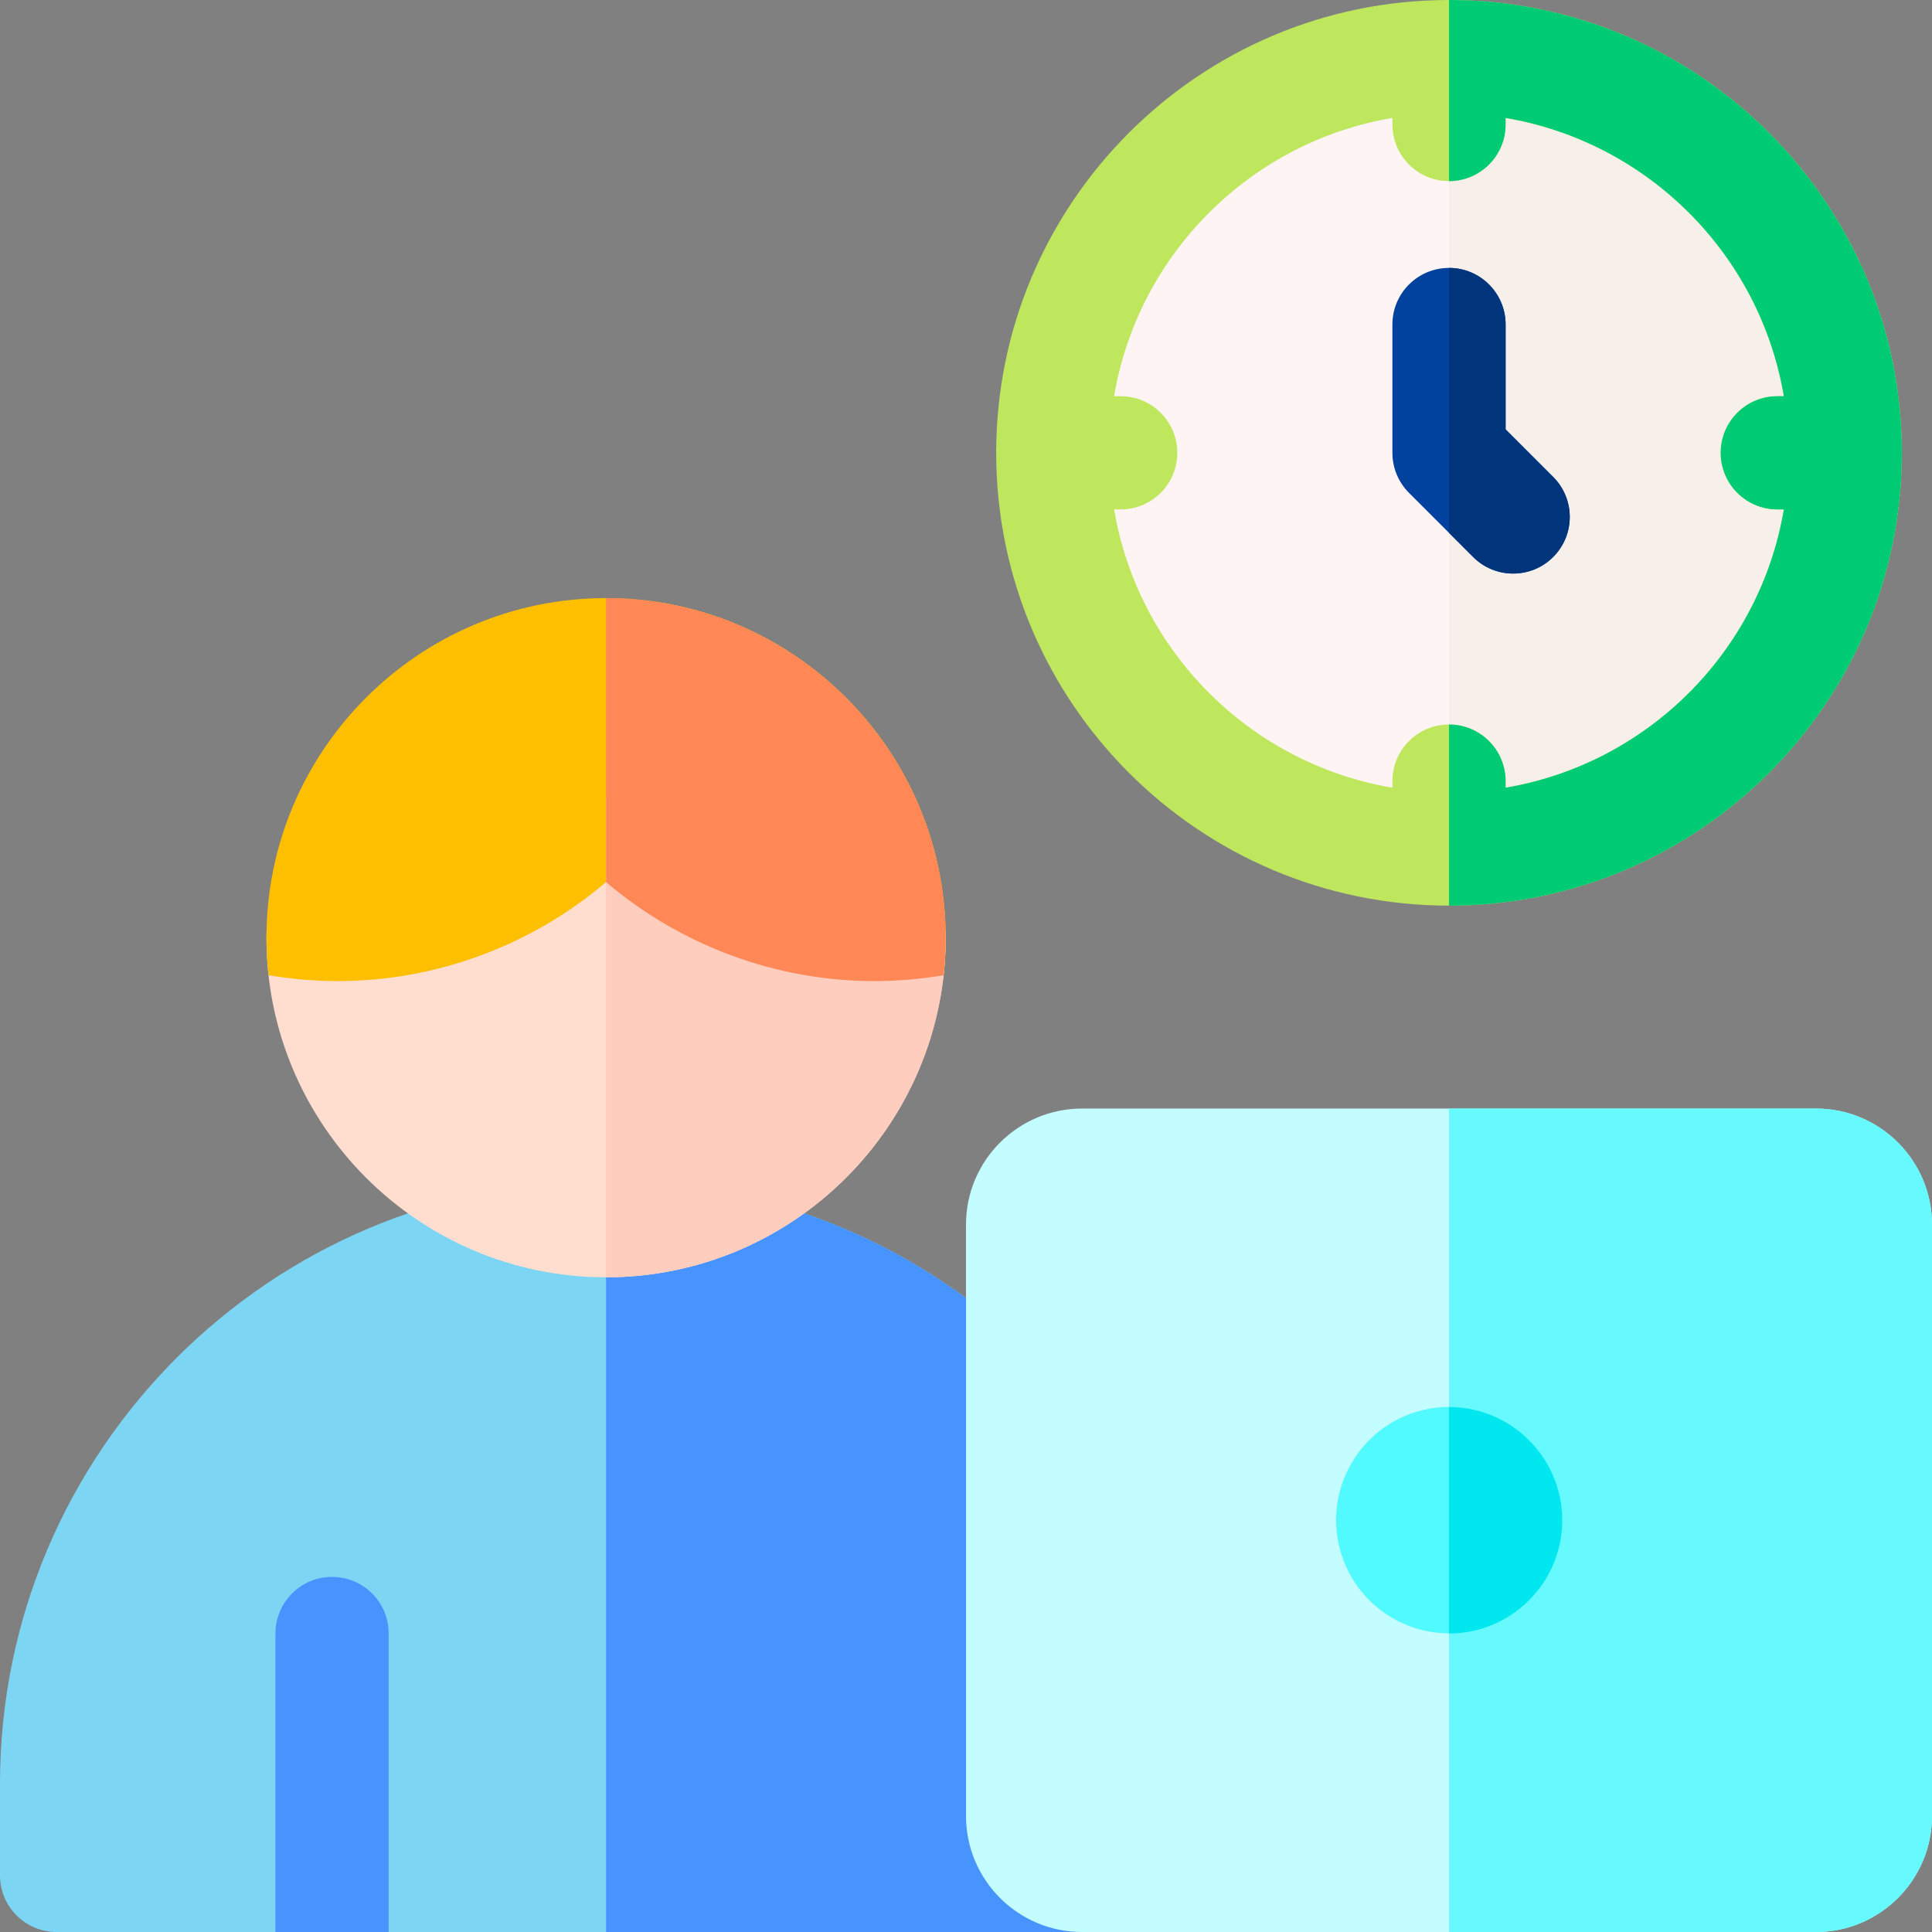 <svg id="Layer_1" enable-background="new 0 0 512 512" height="512" viewBox="0 0 512 512" width="512" xmlns="http://www.w3.org/2000/svg"><rect x="0" y="0" width="512" height="512" fill="#808080" stroke="none"/><g><circle clip-rule="evenodd" cx="384" cy="120" fill="#fff4f4" fill-rule="evenodd" r="105"/><path clip-rule="evenodd" d="m384 15v210c57.832 0 105-47.168 105-105s-47.168-105-105-105z" fill="#f6efea" fill-rule="evenodd"/><path d="m401 152c-3.839 0-7.678-1.464-10.606-4.394l-17-17c-2.814-2.813-4.394-6.627-4.394-10.606v-34c0-8.284 6.716-15 15-15s15 6.716 15 15v27.787l12.606 12.607c5.858 5.858 5.858 15.355 0 21.213-2.928 2.929-6.767 4.393-10.606 4.393z" fill="#00429d"/><path d="m384 0c-66.168 0-120 53.832-120 120s53.832 120 120 120 120-53.832 120-120-53.832-120-120-120zm15 208.744v-1.744c0-8.284-6.716-15-15-15s-15 6.716-15 15v1.744c-37.631-6.34-67.403-36.113-73.743-73.744h1.743c8.284 0 15-6.716 15-15s-6.716-15-15-15h-1.743c6.341-37.631 36.112-67.403 73.743-73.743v1.743c0 8.284 6.716 15 15 15s15-6.716 15-15v-1.743c37.631 6.341 67.402 36.112 73.743 73.743h-1.743c-8.284 0-15 6.716-15 15s6.716 15 15 15h1.743c-6.34 37.631-36.112 67.403-73.743 73.744z" fill="#bee75e"/><path d="m411.606 126.394-12.606-12.607v-27.787c0-8.284-6.716-15-15-15v70.213l6.393 6.393c2.929 2.93 6.768 4.394 10.607 4.394s7.678-1.464 10.606-4.394c5.859-5.857 5.859-15.355 0-21.212z" fill="#00347b"/><path d="m384 0v48c8.284 0 15-6.716 15-15v-1.743c37.631 6.341 67.402 36.112 73.743 73.743h-1.743c-8.284 0-15 6.716-15 15s6.716 15 15 15h1.743c-6.34 37.631-36.112 67.403-73.743 73.744v-1.744c0-8.284-6.716-15-15-15v48c66.168 0 120-53.832 120-120s-53.832-120-120-120z" fill="#00cb75"/><g><path d="m306.225 512h-203.225l-15-13-15 13h-58c-8.284 0-15-6.716-15-15v-24.313c0-88.051 71.636-159.687 159.687-159.687h1.85c88.052 0 159.688 71.636 159.688 159.688v24.312c0 8.284-6.716 15-15 15z" fill="#7dd5f4"/></g><path d="m161.537 313h-.925v199h145.612c8.284 0 15-6.716 15-15v-24.313c.001-88.051-71.635-159.687-159.687-159.687z" fill="#4793ff"/><g><path d="m160.613 338.5c-49.626 0-90-40.374-90-90s180-49.626 180 0-40.374 90-90 90z" fill="#ffdecf"/></g><path d="m160.613 158.5c-49.626 0-90 40.374-90 90 0 3.359.191 6.674.552 9.939 6.064 1.032 12.221 1.561 18.367 1.561 26.05 0 51.387-9.454 71.081-26.244 19.694 16.79 45.03 26.244 71.081 26.244 6.147 0 12.303-.529 18.368-1.561.36-3.265.552-6.58.552-9.939-.001-49.626-40.375-90-90.001-90z" fill="#fdbf00"/><path d="m103 512v-79.111c0-8.284-6.716-15-15-15s-15 6.716-15 15v79.111z" fill="#4793ff"/><g><path d="m481.255 512h-194.51c-16.953 0-30.745-13.792-30.745-30.745v-156.732c0-16.953 13.792-30.745 30.745-30.745h194.511c16.953 0 30.745 13.792 30.745 30.745v156.732c-.001 16.953-13.793 30.745-30.746 30.745z" fill="#c3fdff"/></g><path d="m481.255 293.778h-97.255v218.222h97.255c16.953 0 30.745-13.792 30.745-30.745v-156.732c0-16.953-13.792-30.745-30.745-30.745z" fill="#66faff"/><ellipse clip-rule="evenodd" cx="384" cy="402.889" fill="#51faff" fill-rule="evenodd" rx="30" ry="30" transform="matrix(.974 -.227 .227 .974 -81.38 97.608)"/><path d="m160.613 211.28v127.22c49.626 0 90-40.374 90-90 0-24.813-45-37.22-90-37.22z" fill="#ffcdbe"/><path clip-rule="evenodd" d="m384 372.889v60c16.523 0 30-13.476 30-30s-13.476-30-30-30z" fill="#00e7f0" fill-rule="evenodd"/><path d="m160.613 158.5v75.257c19.694 16.79 45.03 26.243 71.08 26.243 6.147 0 12.303-.529 18.368-1.561.36-3.265.552-6.58.552-9.939 0-49.626-40.374-90-90-90z" fill="#ff8856"/></g></svg>